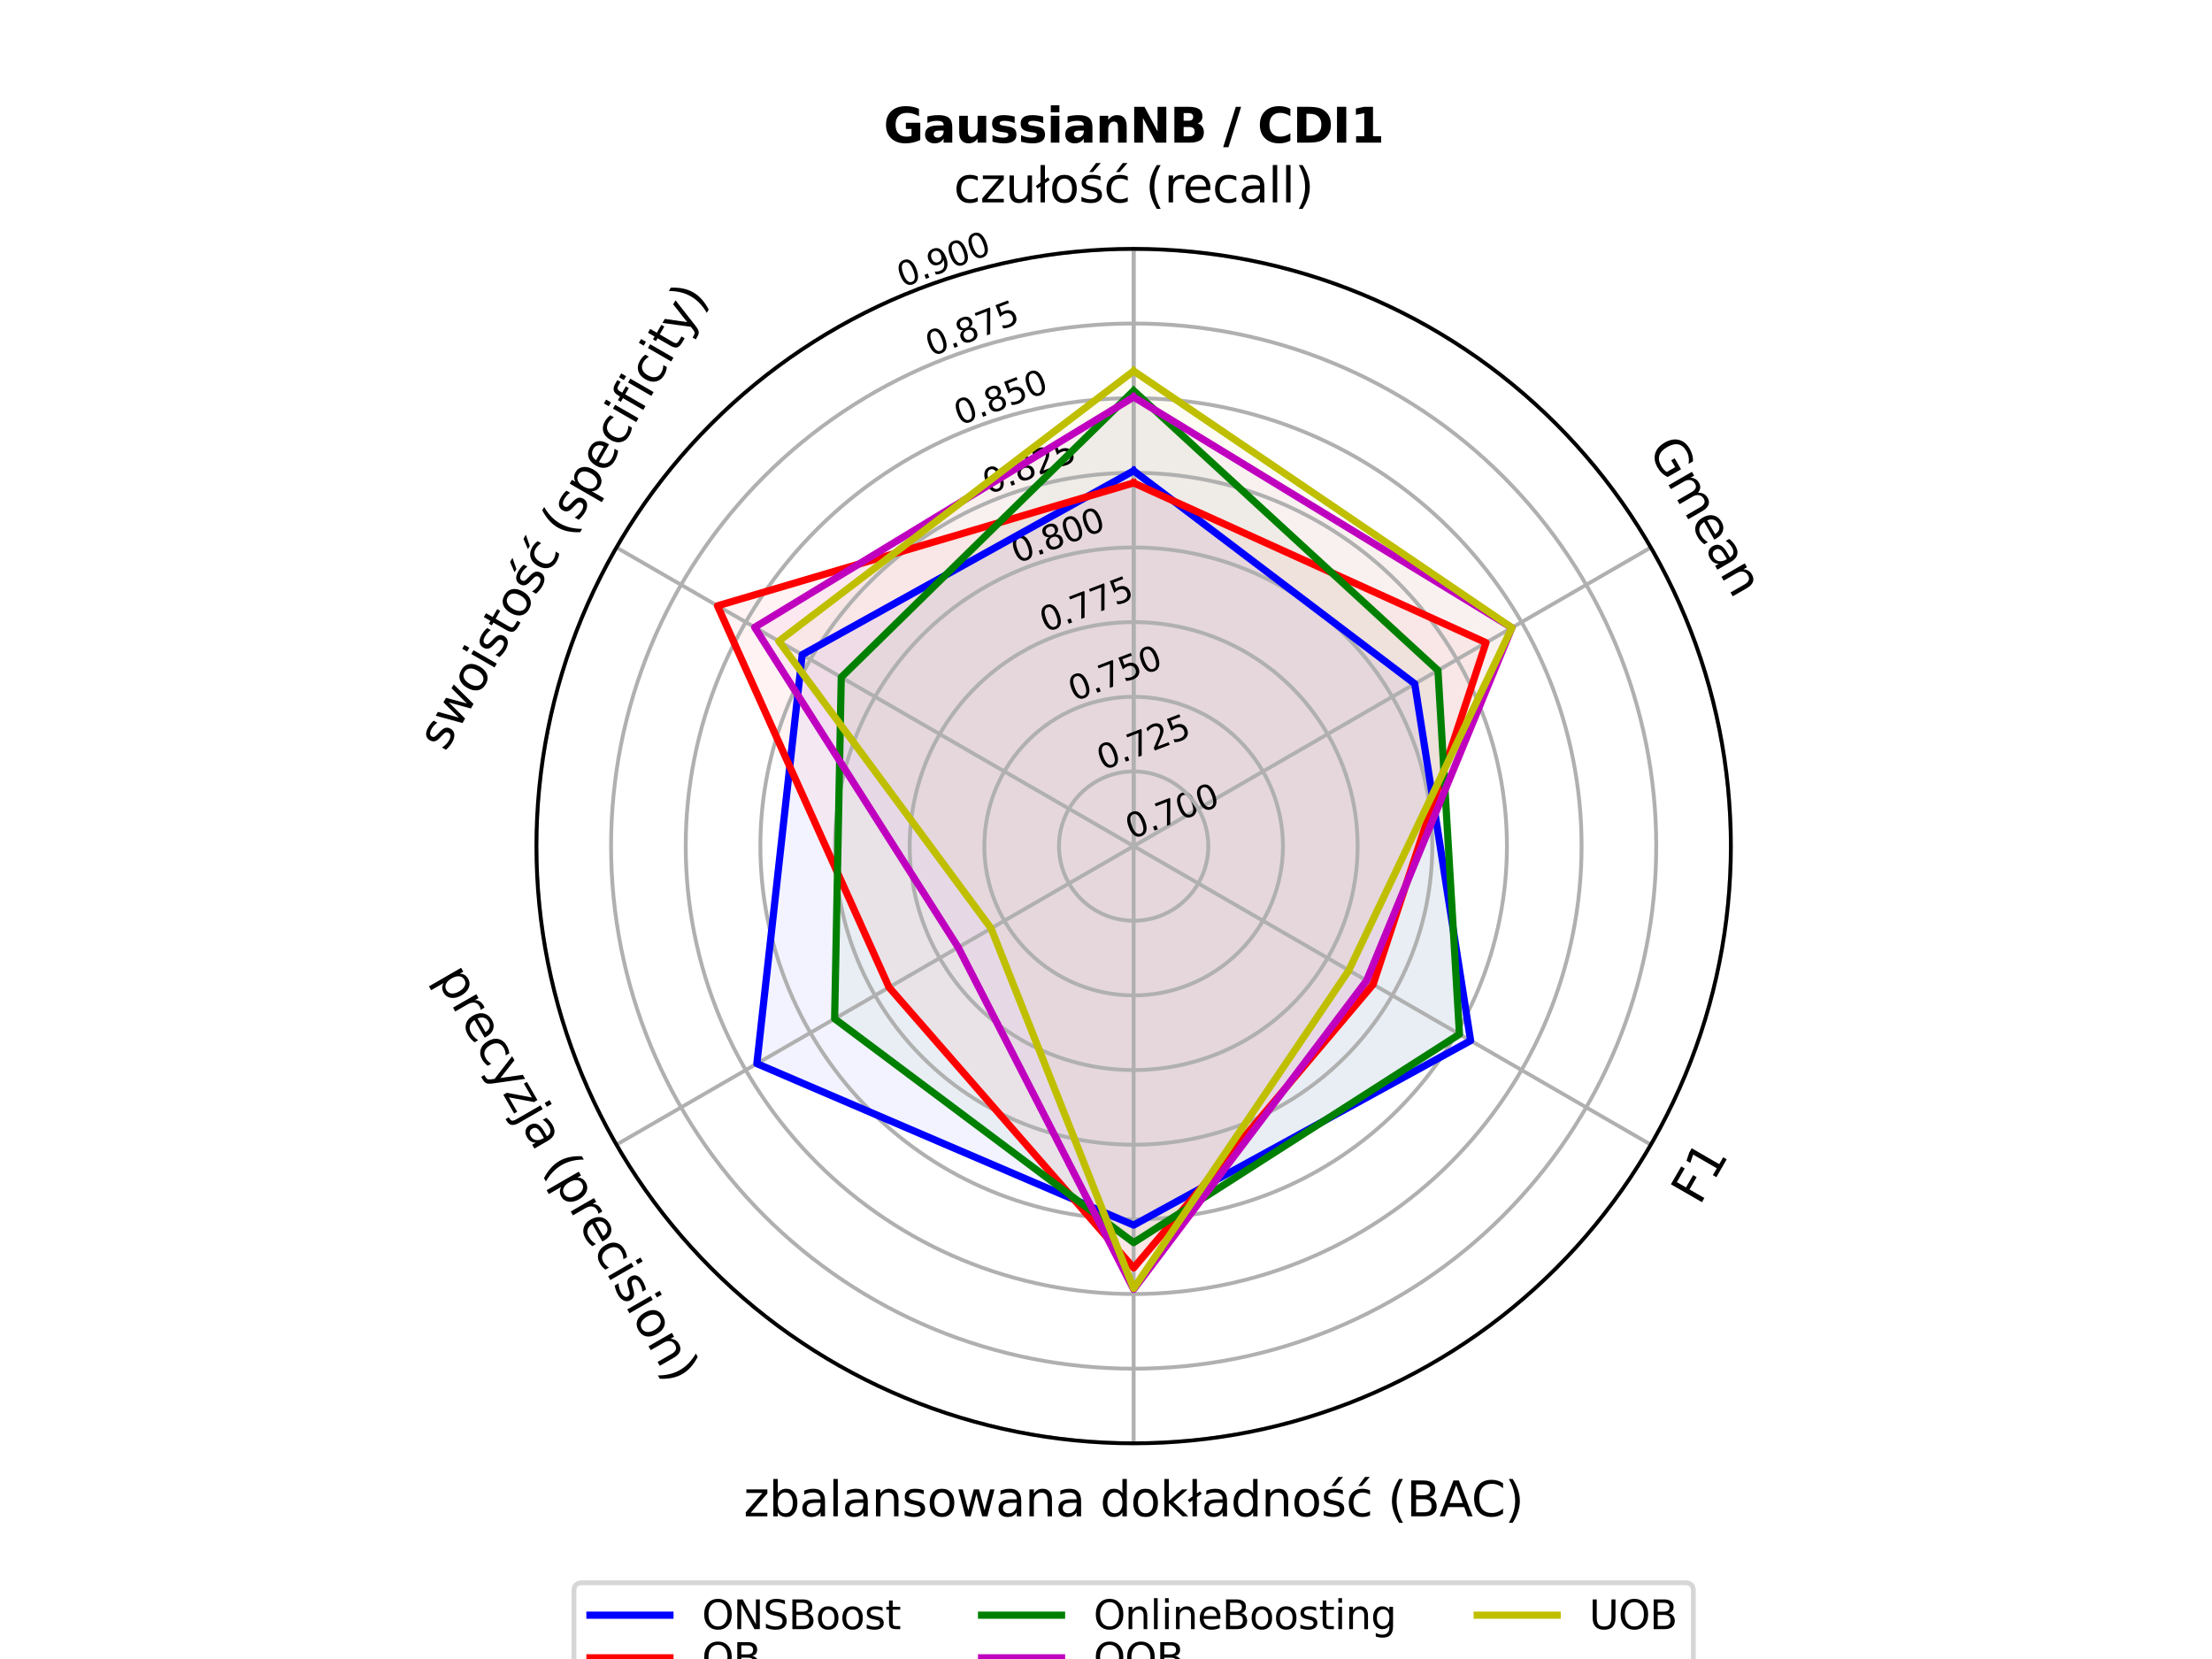 <?xml version="1.0" encoding="utf-8" standalone="no"?>
<!DOCTYPE svg PUBLIC "-//W3C//DTD SVG 1.1//EN"
  "http://www.w3.org/Graphics/SVG/1.1/DTD/svg11.dtd">
<svg xmlns:xlink="http://www.w3.org/1999/xlink" width="460.8pt" height="345.6pt" viewBox="0 0 460.8 345.6" xmlns="http://www.w3.org/2000/svg" version="1.1">
 <defs>
  <style type="text/css">*{stroke-linejoin: round; stroke-linecap: butt}</style>
 </defs>
 <g id="figure_1">
  <g id="patch_1">
   <path d="M 0 345.6 
L 460.8 345.6 
L 460.8 0 
L 0 0 
z
" style="fill: #ffffff"/>
  </g>
  <g id="axes_1">
   <g id="patch_2">
    <path d="M 360.576 176.256 
C 360.576 159.918 357.358 143.739 351.105 128.644 
C 344.853 113.55 335.688 99.833 324.135 88.281 
C 312.583 76.728 298.866 67.563 283.772 61.311 
C 268.677 55.058 252.498 51.84 236.16 51.84 
C 219.822 51.84 203.643 55.058 188.548 61.311 
C 173.454 67.563 159.737 76.728 148.185 88.281 
C 136.632 99.833 127.467 113.55 121.215 128.644 
C 114.962 143.739 111.744 159.918 111.744 176.256 
C 111.744 192.594 114.962 208.773 121.215 223.868 
C 127.467 238.962 136.632 252.679 148.185 264.231 
C 159.737 275.784 173.454 284.949 188.548 291.201 
C 203.643 297.454 219.822 300.672 236.16 300.672 
C 252.498 300.672 268.677 297.454 283.772 291.201 
C 298.866 284.949 312.583 275.784 324.135 264.231 
C 335.688 252.679 344.853 238.962 351.105 223.868 
C 357.358 208.773 360.576 192.594 360.576 176.256 
M 236.16 176.256 
C 236.16 176.256 236.16 176.256 236.16 176.256 
C 236.16 176.256 236.16 176.256 236.16 176.256 
C 236.16 176.256 236.16 176.256 236.16 176.256 
C 236.16 176.256 236.16 176.256 236.16 176.256 
C 236.16 176.256 236.16 176.256 236.16 176.256 
C 236.16 176.256 236.16 176.256 236.16 176.256 
C 236.16 176.256 236.16 176.256 236.16 176.256 
C 236.16 176.256 236.16 176.256 236.16 176.256 
C 236.16 176.256 236.16 176.256 236.16 176.256 
C 236.16 176.256 236.16 176.256 236.16 176.256 
C 236.16 176.256 236.16 176.256 236.16 176.256 
C 236.16 176.256 236.16 176.256 236.16 176.256 
C 236.16 176.256 236.16 176.256 236.16 176.256 
C 236.16 176.256 236.16 176.256 236.16 176.256 
C 236.16 176.256 236.16 176.256 236.16 176.256 
C 236.16 176.256 236.16 176.256 236.16 176.256 
z
" style="fill: #ffffff"/>
   </g>
   <g id="patch_3">
    <path d="M 236.16 98.075 
L 167.11 136.39 
L 157.67 221.572 
L 236.16 255.213 
L 306.356 216.783 
L 294.721 142.446 
L 236.16 98.075 
z
" clip-path="url(#p3cd334dd44)" style="fill: #0000ff; opacity: 0.05"/>
   </g>
   <g id="patch_4">
    <path d="M 236.16 100.601 
L 149.468 126.204 
L 185.203 205.676 
L 236.16 264.135 
L 286.047 205.058 
L 309.558 133.88 
L 236.16 100.601 
z
" clip-path="url(#p3cd334dd44)" style="fill: #ff0000; opacity: 0.05"/>
   </g>
   <g id="patch_5">
    <path d="M 236.16 81.389 
L 175.248 141.089 
L 173.868 212.22 
L 236.16 258.857 
L 304.033 215.442 
L 299.553 139.656 
L 236.16 81.389 
z
" clip-path="url(#p3cd334dd44)" style="fill: #008000; opacity: 0.05"/>
   </g>
   <g id="patch_6">
    <path d="M 236.16 82.707 
L 157.219 130.679 
L 199.614 197.356 
L 236.16 268.607 
L 284.685 204.272 
L 314.951 130.766 
L 236.16 82.707 
z
" clip-path="url(#p3cd334dd44)" style="fill: #bf00bf; opacity: 0.05"/>
   </g>
   <g id="patch_7">
    <path d="M 236.16 77.286 
L 162.232 133.574 
L 206.463 193.401 
L 236.16 268.423 
L 280.989 202.138 
L 314.957 130.763 
L 236.16 77.286 
z
" clip-path="url(#p3cd334dd44)" style="fill: #bfbf00; opacity: 0.05"/>
   </g>
   <g id="matplotlib.axis_1">
    <g id="xtick_1">
     <g id="line2d_1">
      <path d="M 236.16 176.256 
L 236.16 51.84 
" clip-path="url(#p3cd334dd44)" style="fill: none; stroke: #b0b0b0; stroke-width: 0.8; stroke-linecap: square"/>
     </g>
    </g>
    <g id="xtick_2">
     <g id="line2d_2">
      <path d="M 236.16 176.256 
L 128.413 114.048 
" clip-path="url(#p3cd334dd44)" style="fill: none; stroke: #b0b0b0; stroke-width: 0.8; stroke-linecap: square"/>
     </g>
    </g>
    <g id="xtick_3">
     <g id="line2d_3">
      <path d="M 236.16 176.256 
L 128.413 238.464 
" clip-path="url(#p3cd334dd44)" style="fill: none; stroke: #b0b0b0; stroke-width: 0.8; stroke-linecap: square"/>
     </g>
    </g>
    <g id="xtick_4">
     <g id="line2d_4">
      <path d="M 236.16 176.256 
L 236.16 300.672 
" clip-path="url(#p3cd334dd44)" style="fill: none; stroke: #b0b0b0; stroke-width: 0.8; stroke-linecap: square"/>
     </g>
    </g>
    <g id="xtick_5">
     <g id="line2d_5">
      <path d="M 236.16 176.256 
L 343.907 238.464 
" clip-path="url(#p3cd334dd44)" style="fill: none; stroke: #b0b0b0; stroke-width: 0.8; stroke-linecap: square"/>
     </g>
    </g>
    <g id="xtick_6">
     <g id="line2d_6">
      <path d="M 236.16 176.256 
L 343.907 114.048 
" clip-path="url(#p3cd334dd44)" style="fill: none; stroke: #b0b0b0; stroke-width: 0.8; stroke-linecap: square"/>
     </g>
    </g>
    <g id="xtick_7">
     <g id="line2d_7">
      <path d="M 236.16 176.256 
L 236.16 51.84 
" clip-path="url(#p3cd334dd44)" style="fill: none; stroke: #b0b0b0; stroke-width: 0.8; stroke-linecap: square"/>
     </g>
    </g>
   </g>
   <g id="matplotlib.axis_2">
    <g id="ytick_1">
     <g id="line2d_8">
      <path d="M 236.16 176.256 
C 236.16 176.256 236.16 176.256 236.16 176.256 
C 236.16 176.256 236.16 176.256 236.16 176.256 
C 236.16 176.256 236.16 176.256 236.16 176.256 
C 236.16 176.256 236.16 176.256 236.16 176.256 
C 236.16 176.256 236.16 176.256 236.16 176.256 
C 236.16 176.256 236.16 176.256 236.16 176.256 
C 236.16 176.256 236.16 176.256 236.16 176.256 
C 236.16 176.256 236.16 176.256 236.16 176.256 
C 236.16 176.256 236.16 176.256 236.16 176.256 
C 236.16 176.256 236.16 176.256 236.16 176.256 
C 236.16 176.256 236.16 176.256 236.16 176.256 
C 236.16 176.256 236.16 176.256 236.16 176.256 
C 236.16 176.256 236.16 176.256 236.16 176.256 
C 236.16 176.256 236.16 176.256 236.16 176.256 
C 236.16 176.256 236.16 176.256 236.16 176.256 
C 236.16 176.256 236.16 176.256 236.16 176.256 
" clip-path="url(#p3cd334dd44)" style="fill: none; stroke: #b0b0b0; stroke-width: 0.8; stroke-linecap: square"/>
     </g>
     <g id="text_1">
      <!-- 0.700 -->
      <g transform="translate(235.638 174.897) rotate(-21) scale(0.07 -0.07)">
       <defs>
        <path id="DejaVuSans-30" d="M 2034 4250 
Q 1547 4250 1301 3770 
Q 1056 3291 1056 2328 
Q 1056 1369 1301 889 
Q 1547 409 2034 409 
Q 2525 409 2770 889 
Q 3016 1369 3016 2328 
Q 3016 3291 2770 3770 
Q 2525 4250 2034 4250 
z
M 2034 4750 
Q 2819 4750 3233 4129 
Q 3647 3509 3647 2328 
Q 3647 1150 3233 529 
Q 2819 -91 2034 -91 
Q 1250 -91 836 529 
Q 422 1150 422 2328 
Q 422 3509 836 4129 
Q 1250 4750 2034 4750 
z
" transform="scale(0.016)"/>
        <path id="DejaVuSans-2e" d="M 684 794 
L 1344 794 
L 1344 0 
L 684 0 
L 684 794 
z
" transform="scale(0.016)"/>
        <path id="DejaVuSans-37" d="M 525 4666 
L 3525 4666 
L 3525 4397 
L 1831 0 
L 1172 0 
L 2766 4134 
L 525 4134 
L 525 4666 
z
" transform="scale(0.016)"/>
       </defs>
       <use xlink:href="#DejaVuSans-30"/>
       <use xlink:href="#DejaVuSans-2e" x="63.623"/>
       <use xlink:href="#DejaVuSans-37" x="95.41"/>
       <use xlink:href="#DejaVuSans-30" x="159.033"/>
       <use xlink:href="#DejaVuSans-30" x="222.656"/>
      </g>
     </g>
    </g>
    <g id="ytick_2">
     <g id="line2d_9">
      <path d="M 236.16 160.704 
C 234.118 160.704 232.095 161.106 230.209 161.888 
C 228.322 162.669 226.607 163.815 225.163 165.259 
C 223.719 166.703 222.573 168.418 221.792 170.305 
C 221.01 172.191 220.608 174.214 220.608 176.256 
C 220.608 178.298 221.01 180.321 221.792 182.207 
C 222.573 184.094 223.719 185.809 225.163 187.253 
C 226.607 188.697 228.322 189.843 230.209 190.624 
C 232.095 191.406 234.118 191.808 236.16 191.808 
C 238.202 191.808 240.225 191.406 242.111 190.624 
C 243.998 189.843 245.713 188.697 247.157 187.253 
C 248.601 185.809 249.747 184.094 250.528 182.207 
C 251.31 180.321 251.712 178.298 251.712 176.256 
C 251.712 174.214 251.31 172.191 250.528 170.305 
C 249.747 168.418 248.601 166.703 247.157 165.259 
C 245.713 163.815 243.998 162.669 242.111 161.888 
C 240.225 161.106 238.202 160.704 236.16 160.704 
" clip-path="url(#p3cd334dd44)" style="fill: none; stroke: #b0b0b0; stroke-width: 0.8; stroke-linecap: square"/>
     </g>
     <g id="text_2">
      <!-- 0.725 -->
      <g transform="translate(229.687 160.529) rotate(-21) scale(0.07 -0.07)">
       <defs>
        <path id="DejaVuSans-32" d="M 1228 531 
L 3431 531 
L 3431 0 
L 469 0 
L 469 531 
Q 828 903 1448 1529 
Q 2069 2156 2228 2338 
Q 2531 2678 2651 2914 
Q 2772 3150 2772 3378 
Q 2772 3750 2511 3984 
Q 2250 4219 1831 4219 
Q 1534 4219 1204 4116 
Q 875 4013 500 3803 
L 500 4441 
Q 881 4594 1212 4672 
Q 1544 4750 1819 4750 
Q 2544 4750 2975 4387 
Q 3406 4025 3406 3419 
Q 3406 3131 3298 2873 
Q 3191 2616 2906 2266 
Q 2828 2175 2409 1742 
Q 1991 1309 1228 531 
z
" transform="scale(0.016)"/>
        <path id="DejaVuSans-35" d="M 691 4666 
L 3169 4666 
L 3169 4134 
L 1269 4134 
L 1269 2991 
Q 1406 3038 1543 3061 
Q 1681 3084 1819 3084 
Q 2600 3084 3056 2656 
Q 3513 2228 3513 1497 
Q 3513 744 3044 326 
Q 2575 -91 1722 -91 
Q 1428 -91 1123 -41 
Q 819 9 494 109 
L 494 744 
Q 775 591 1075 516 
Q 1375 441 1709 441 
Q 2250 441 2565 725 
Q 2881 1009 2881 1497 
Q 2881 1984 2565 2268 
Q 2250 2553 1709 2553 
Q 1456 2553 1204 2497 
Q 953 2441 691 2322 
L 691 4666 
z
" transform="scale(0.016)"/>
       </defs>
       <use xlink:href="#DejaVuSans-30"/>
       <use xlink:href="#DejaVuSans-2e" x="63.623"/>
       <use xlink:href="#DejaVuSans-37" x="95.41"/>
       <use xlink:href="#DejaVuSans-32" x="159.033"/>
       <use xlink:href="#DejaVuSans-35" x="222.656"/>
      </g>
     </g>
    </g>
    <g id="ytick_3">
     <g id="line2d_10">
      <path d="M 236.16 145.152 
C 232.075 145.152 228.031 145.957 224.257 147.52 
C 220.483 149.083 217.054 151.374 214.166 154.262 
C 211.278 157.15 208.987 160.579 207.424 164.353 
C 205.861 168.127 205.056 172.171 205.056 176.256 
C 205.056 180.341 205.861 184.385 207.424 188.159 
C 208.987 191.933 211.278 195.362 214.166 198.25 
C 217.054 201.138 220.483 203.429 224.257 204.992 
C 228.031 206.555 232.075 207.36 236.16 207.36 
C 240.245 207.36 244.289 206.555 248.063 204.992 
C 251.837 203.429 255.266 201.138 258.154 198.25 
C 261.042 195.362 263.333 191.933 264.896 188.159 
C 266.459 184.385 267.264 180.341 267.264 176.256 
C 267.264 172.171 266.459 168.127 264.896 164.353 
C 263.333 160.579 261.042 157.15 258.154 154.262 
C 255.266 151.374 251.837 149.083 248.063 147.52 
C 244.289 145.957 240.245 145.152 236.16 145.152 
" clip-path="url(#p3cd334dd44)" style="fill: none; stroke: #b0b0b0; stroke-width: 0.8; stroke-linecap: square"/>
     </g>
     <g id="text_3">
      <!-- 0.750 -->
      <g transform="translate(223.735 146.161) rotate(-21) scale(0.07 -0.07)">
       <use xlink:href="#DejaVuSans-30"/>
       <use xlink:href="#DejaVuSans-2e" x="63.623"/>
       <use xlink:href="#DejaVuSans-37" x="95.41"/>
       <use xlink:href="#DejaVuSans-35" x="159.033"/>
       <use xlink:href="#DejaVuSans-30" x="222.656"/>
      </g>
     </g>
    </g>
    <g id="ytick_4">
     <g id="line2d_11">
      <path d="M 236.16 129.6 
C 230.033 129.6 223.966 130.807 218.306 133.151 
C 212.645 135.496 207.502 138.933 203.169 143.265 
C 198.837 147.598 195.4 152.741 193.055 158.402 
C 190.711 164.062 189.504 170.129 189.504 176.256 
C 189.504 182.383 190.711 188.45 193.055 194.11 
C 195.4 199.771 198.837 204.914 203.169 209.247 
C 207.502 213.579 212.645 217.016 218.306 219.361 
C 223.966 221.705 230.033 222.912 236.16 222.912 
C 242.287 222.912 248.354 221.705 254.014 219.361 
C 259.675 217.016 264.818 213.579 269.151 209.247 
C 273.483 204.914 276.92 199.771 279.265 194.11 
C 281.609 188.45 282.816 182.383 282.816 176.256 
C 282.816 170.129 281.609 164.062 279.265 158.402 
C 276.92 152.741 273.483 147.598 269.151 143.265 
C 264.818 138.933 259.675 135.496 254.014 133.151 
C 248.354 130.807 242.287 129.6 236.16 129.6 
" clip-path="url(#p3cd334dd44)" style="fill: none; stroke: #b0b0b0; stroke-width: 0.8; stroke-linecap: square"/>
     </g>
     <g id="text_4">
      <!-- 0.775 -->
      <g transform="translate(217.784 131.792) rotate(-21) scale(0.07 -0.07)">
       <use xlink:href="#DejaVuSans-30"/>
       <use xlink:href="#DejaVuSans-2e" x="63.623"/>
       <use xlink:href="#DejaVuSans-37" x="95.41"/>
       <use xlink:href="#DejaVuSans-37" x="159.033"/>
       <use xlink:href="#DejaVuSans-35" x="222.656"/>
      </g>
     </g>
    </g>
    <g id="ytick_5">
     <g id="line2d_12">
      <path d="M 236.16 114.048 
C 227.991 114.048 219.901 115.657 212.354 118.783 
C 204.807 121.909 197.949 126.492 192.172 132.268 
C 186.396 138.045 181.813 144.903 178.687 152.45 
C 175.561 159.997 173.952 168.087 173.952 176.256 
C 173.952 184.425 175.561 192.515 178.687 200.062 
C 181.813 207.609 186.396 214.467 192.172 220.244 
C 197.949 226.02 204.807 230.603 212.354 233.729 
C 219.901 236.855 227.991 238.464 236.16 238.464 
C 244.329 238.464 252.419 236.855 259.966 233.729 
C 267.513 230.603 274.371 226.02 280.148 220.244 
C 285.924 214.467 290.507 207.609 293.633 200.062 
C 296.759 192.515 298.368 184.425 298.368 176.256 
C 298.368 168.087 296.759 159.997 293.633 152.45 
C 290.507 144.903 285.924 138.045 280.148 132.268 
C 274.371 126.492 267.513 121.909 259.966 118.783 
C 252.419 115.657 244.329 114.048 236.16 114.048 
" clip-path="url(#p3cd334dd44)" style="fill: none; stroke: #b0b0b0; stroke-width: 0.8; stroke-linecap: square"/>
     </g>
     <g id="text_5">
      <!-- 0.800 -->
      <g transform="translate(211.832 117.424) rotate(-21) scale(0.07 -0.07)">
       <defs>
        <path id="DejaVuSans-38" d="M 2034 2216 
Q 1584 2216 1326 1975 
Q 1069 1734 1069 1313 
Q 1069 891 1326 650 
Q 1584 409 2034 409 
Q 2484 409 2743 651 
Q 3003 894 3003 1313 
Q 3003 1734 2745 1975 
Q 2488 2216 2034 2216 
z
M 1403 2484 
Q 997 2584 770 2862 
Q 544 3141 544 3541 
Q 544 4100 942 4425 
Q 1341 4750 2034 4750 
Q 2731 4750 3128 4425 
Q 3525 4100 3525 3541 
Q 3525 3141 3298 2862 
Q 3072 2584 2669 2484 
Q 3125 2378 3379 2068 
Q 3634 1759 3634 1313 
Q 3634 634 3220 271 
Q 2806 -91 2034 -91 
Q 1263 -91 848 271 
Q 434 634 434 1313 
Q 434 1759 690 2068 
Q 947 2378 1403 2484 
z
M 1172 3481 
Q 1172 3119 1398 2916 
Q 1625 2713 2034 2713 
Q 2441 2713 2670 2916 
Q 2900 3119 2900 3481 
Q 2900 3844 2670 4047 
Q 2441 4250 2034 4250 
Q 1625 4250 1398 4047 
Q 1172 3844 1172 3481 
z
" transform="scale(0.016)"/>
       </defs>
       <use xlink:href="#DejaVuSans-30"/>
       <use xlink:href="#DejaVuSans-2e" x="63.623"/>
       <use xlink:href="#DejaVuSans-38" x="95.41"/>
       <use xlink:href="#DejaVuSans-30" x="159.033"/>
       <use xlink:href="#DejaVuSans-30" x="222.656"/>
      </g>
     </g>
    </g>
    <g id="ytick_6">
     <g id="line2d_13">
      <path d="M 236.16 98.496 
C 225.949 98.496 215.837 100.507 206.403 104.415 
C 196.968 108.323 188.396 114.051 181.175 121.271 
C 173.955 128.492 168.227 137.064 164.319 146.499 
C 160.411 155.933 158.4 166.045 158.4 176.256 
C 158.4 186.467 160.411 196.579 164.319 206.013 
C 168.227 215.448 173.955 224.02 181.175 231.241 
C 188.396 238.461 196.968 244.189 206.403 248.097 
C 215.837 252.005 225.949 254.016 236.16 254.016 
C 246.371 254.016 256.483 252.005 265.917 248.097 
C 275.352 244.189 283.924 238.461 291.145 231.241 
C 298.365 224.02 304.093 215.448 308.001 206.013 
C 311.909 196.579 313.92 186.467 313.92 176.256 
C 313.92 166.045 311.909 155.933 308.001 146.499 
C 304.093 137.064 298.365 128.492 291.145 121.271 
C 283.924 114.051 275.352 108.323 265.917 104.415 
C 256.483 100.507 246.371 98.496 236.16 98.496 
" clip-path="url(#p3cd334dd44)" style="fill: none; stroke: #b0b0b0; stroke-width: 0.8; stroke-linecap: square"/>
     </g>
     <g id="text_6">
      <!-- 0.825 -->
      <g transform="translate(205.881 103.056) rotate(-21) scale(0.07 -0.07)">
       <use xlink:href="#DejaVuSans-30"/>
       <use xlink:href="#DejaVuSans-2e" x="63.623"/>
       <use xlink:href="#DejaVuSans-38" x="95.41"/>
       <use xlink:href="#DejaVuSans-32" x="159.033"/>
       <use xlink:href="#DejaVuSans-35" x="222.656"/>
      </g>
     </g>
    </g>
    <g id="ytick_7">
     <g id="line2d_14">
      <path d="M 236.16 82.944 
C 223.906 82.944 211.772 85.358 200.451 90.047 
C 189.13 94.736 178.843 101.61 170.178 110.274 
C 161.514 118.939 154.64 129.226 149.951 140.547 
C 145.262 151.868 142.848 164.002 142.848 176.256 
C 142.848 188.51 145.262 200.644 149.951 211.965 
C 154.64 223.286 161.514 233.573 170.178 242.238 
C 178.843 250.902 189.13 257.776 200.451 262.465 
C 211.772 267.154 223.906 269.568 236.16 269.568 
C 248.414 269.568 260.548 267.154 271.869 262.465 
C 283.19 257.776 293.477 250.902 302.142 242.238 
C 310.806 233.573 317.68 223.286 322.369 211.965 
C 327.058 200.644 329.472 188.51 329.472 176.256 
C 329.472 164.002 327.058 151.868 322.369 140.547 
C 317.68 129.226 310.806 118.939 302.142 110.274 
C 293.477 101.61 283.19 94.736 271.869 90.047 
C 260.548 85.358 248.414 82.944 236.16 82.944 
" clip-path="url(#p3cd334dd44)" style="fill: none; stroke: #b0b0b0; stroke-width: 0.8; stroke-linecap: square"/>
     </g>
     <g id="text_7">
      <!-- 0.850 -->
      <g transform="translate(199.929 88.688) rotate(-21) scale(0.07 -0.07)">
       <use xlink:href="#DejaVuSans-30"/>
       <use xlink:href="#DejaVuSans-2e" x="63.623"/>
       <use xlink:href="#DejaVuSans-38" x="95.41"/>
       <use xlink:href="#DejaVuSans-35" x="159.033"/>
       <use xlink:href="#DejaVuSans-30" x="222.656"/>
      </g>
     </g>
    </g>
    <g id="ytick_8">
     <g id="line2d_15">
      <path d="M 236.16 67.392 
C 221.864 67.392 207.707 70.208 194.5 75.679 
C 181.292 81.15 169.29 89.169 159.182 99.278 
C 149.073 109.386 141.054 121.388 135.583 134.596 
C 130.112 147.803 127.296 161.96 127.296 176.256 
C 127.296 190.552 130.112 204.709 135.583 217.916 
C 141.054 231.124 149.073 243.126 159.182 253.234 
C 169.29 263.343 181.292 271.362 194.5 276.833 
C 207.707 282.304 221.864 285.12 236.16 285.12 
C 250.456 285.12 264.613 282.304 277.82 276.833 
C 291.028 271.362 303.03 263.343 313.138 253.234 
C 323.247 243.126 331.266 231.124 336.737 217.916 
C 342.208 204.709 345.024 190.552 345.024 176.256 
C 345.024 161.96 342.208 147.803 336.737 134.596 
C 331.266 121.388 323.247 109.386 313.138 99.278 
C 303.03 89.169 291.028 81.15 277.82 75.679 
C 264.613 70.208 250.456 67.392 236.16 67.392 
" clip-path="url(#p3cd334dd44)" style="fill: none; stroke: #b0b0b0; stroke-width: 0.8; stroke-linecap: square"/>
     </g>
     <g id="text_8">
      <!-- 0.875 -->
      <g transform="translate(193.978 74.32) rotate(-21) scale(0.07 -0.07)">
       <use xlink:href="#DejaVuSans-30"/>
       <use xlink:href="#DejaVuSans-2e" x="63.623"/>
       <use xlink:href="#DejaVuSans-38" x="95.41"/>
       <use xlink:href="#DejaVuSans-37" x="159.033"/>
       <use xlink:href="#DejaVuSans-35" x="222.656"/>
      </g>
     </g>
    </g>
    <g id="ytick_9">
     <g id="line2d_16">
      <path d="M 236.16 51.84 
C 219.822 51.84 203.643 55.058 188.548 61.311 
C 173.454 67.563 159.737 76.728 148.185 88.281 
C 136.632 99.833 127.467 113.55 121.215 128.644 
C 114.962 143.739 111.744 159.918 111.744 176.256 
C 111.744 192.594 114.962 208.773 121.215 223.868 
C 127.467 238.962 136.632 252.679 148.185 264.231 
C 159.737 275.784 173.454 284.949 188.548 291.201 
C 203.643 297.454 219.822 300.672 236.16 300.672 
C 252.498 300.672 268.677 297.454 283.772 291.201 
C 298.866 284.949 312.583 275.784 324.135 264.231 
C 335.688 252.679 344.853 238.962 351.105 223.868 
C 357.358 208.773 360.576 192.594 360.576 176.256 
C 360.576 159.918 357.358 143.739 351.105 128.644 
C 344.853 113.55 335.688 99.833 324.135 88.281 
C 312.583 76.728 298.866 67.563 283.772 61.311 
C 268.677 55.058 252.498 51.84 236.16 51.84 
" clip-path="url(#p3cd334dd44)" style="fill: none; stroke: #b0b0b0; stroke-width: 0.8; stroke-linecap: square"/>
     </g>
     <g id="text_9">
      <!-- 0.900 -->
      <g transform="translate(188.026 59.952) rotate(-21) scale(0.07 -0.07)">
       <defs>
        <path id="DejaVuSans-39" d="M 703 97 
L 703 672 
Q 941 559 1184 500 
Q 1428 441 1663 441 
Q 2288 441 2617 861 
Q 2947 1281 2994 2138 
Q 2813 1869 2534 1725 
Q 2256 1581 1919 1581 
Q 1219 1581 811 2004 
Q 403 2428 403 3163 
Q 403 3881 828 4315 
Q 1253 4750 1959 4750 
Q 2769 4750 3195 4129 
Q 3622 3509 3622 2328 
Q 3622 1225 3098 567 
Q 2575 -91 1691 -91 
Q 1453 -91 1209 -44 
Q 966 3 703 97 
z
M 1959 2075 
Q 2384 2075 2632 2365 
Q 2881 2656 2881 3163 
Q 2881 3666 2632 3958 
Q 2384 4250 1959 4250 
Q 1534 4250 1286 3958 
Q 1038 3666 1038 3163 
Q 1038 2656 1286 2365 
Q 1534 2075 1959 2075 
z
" transform="scale(0.016)"/>
       </defs>
       <use xlink:href="#DejaVuSans-30"/>
       <use xlink:href="#DejaVuSans-2e" x="63.623"/>
       <use xlink:href="#DejaVuSans-39" x="95.41"/>
       <use xlink:href="#DejaVuSans-30" x="159.033"/>
       <use xlink:href="#DejaVuSans-30" x="222.656"/>
      </g>
     </g>
    </g>
   </g>
   <g id="line2d_17">
    <path d="M 236.16 98.075 
L 167.11 136.39 
L 157.67 221.572 
L 236.16 255.213 
L 306.356 216.783 
L 294.721 142.446 
L 236.16 98.075 
" clip-path="url(#p3cd334dd44)" style="fill: none; stroke: #0000ff; stroke-width: 1.5; stroke-linecap: square"/>
   </g>
   <g id="line2d_18">
    <path d="M 236.16 100.601 
L 149.468 126.204 
L 185.203 205.676 
L 236.16 264.135 
L 286.047 205.058 
L 309.558 133.88 
L 236.16 100.601 
" clip-path="url(#p3cd334dd44)" style="fill: none; stroke: #ff0000; stroke-width: 1.5; stroke-linecap: square"/>
   </g>
   <g id="line2d_19">
    <path d="M 236.16 81.389 
L 175.248 141.089 
L 173.868 212.22 
L 236.16 258.857 
L 304.033 215.442 
L 299.553 139.656 
L 236.16 81.389 
" clip-path="url(#p3cd334dd44)" style="fill: none; stroke: #008000; stroke-width: 1.5; stroke-linecap: square"/>
   </g>
   <g id="line2d_20">
    <path d="M 236.16 82.707 
L 157.219 130.679 
L 199.614 197.356 
L 236.16 268.607 
L 284.685 204.272 
L 314.951 130.766 
L 236.16 82.707 
" clip-path="url(#p3cd334dd44)" style="fill: none; stroke: #bf00bf; stroke-width: 1.5; stroke-linecap: square"/>
   </g>
   <g id="line2d_21">
    <path d="M 236.16 77.286 
L 162.232 133.574 
L 206.463 193.401 
L 236.16 268.423 
L 280.989 202.138 
L 314.957 130.763 
L 236.16 77.286 
" clip-path="url(#p3cd334dd44)" style="fill: none; stroke: #bfbf00; stroke-width: 1.5; stroke-linecap: square"/>
   </g>
   <g id="patch_8">
    <path d="M 236.16 51.84 
C 219.822 51.84 203.643 55.058 188.548 61.311 
C 173.454 67.563 159.737 76.728 148.185 88.281 
C 136.632 99.833 127.467 113.55 121.215 128.644 
C 114.962 143.739 111.744 159.918 111.744 176.256 
C 111.744 192.594 114.962 208.773 121.215 223.868 
C 127.467 238.962 136.632 252.679 148.185 264.231 
C 159.737 275.784 173.454 284.949 188.548 291.201 
C 203.643 297.454 219.822 300.672 236.16 300.672 
C 252.498 300.672 268.677 297.454 283.772 291.201 
C 298.866 284.949 312.583 275.784 324.135 264.231 
C 335.688 252.679 344.853 238.962 351.105 223.868 
C 357.358 208.773 360.576 192.594 360.576 176.256 
C 360.576 159.918 357.358 143.739 351.105 128.644 
C 344.853 113.55 335.688 99.833 324.135 88.281 
C 312.583 76.728 298.866 67.563 283.772 61.311 
C 268.677 55.058 252.498 51.84 236.16 51.84 
" style="fill: none; stroke: #000000; stroke-width: 0.8; stroke-linejoin: miter; stroke-linecap: square"/>
   </g>
   <g id="text_10">
    <!-- GaussianNB / CDI1 -->
    <g transform="translate(184.061 29.716) scale(0.1 -0.1)">
     <defs>
      <path id="DejaVuSans-Bold-47" d="M 4781 347 
Q 4331 128 3847 18 
Q 3363 -91 2847 -91 
Q 1681 -91 1000 561 
Q 319 1213 319 2328 
Q 319 3456 1012 4103 
Q 1706 4750 2913 4750 
Q 3378 4750 3804 4662 
Q 4231 4575 4609 4403 
L 4609 3438 
Q 4219 3659 3833 3768 
Q 3447 3878 3059 3878 
Q 2341 3878 1952 3476 
Q 1563 3075 1563 2328 
Q 1563 1588 1938 1184 
Q 2313 781 3003 781 
Q 3191 781 3352 804 
Q 3513 828 3641 878 
L 3641 1784 
L 2906 1784 
L 2906 2591 
L 4781 2591 
L 4781 347 
z
" transform="scale(0.016)"/>
      <path id="DejaVuSans-Bold-61" d="M 2106 1575 
Q 1756 1575 1579 1456 
Q 1403 1338 1403 1106 
Q 1403 894 1545 773 
Q 1688 653 1941 653 
Q 2256 653 2472 879 
Q 2688 1106 2688 1447 
L 2688 1575 
L 2106 1575 
z
M 3816 1997 
L 3816 0 
L 2688 0 
L 2688 519 
Q 2463 200 2181 54 
Q 1900 -91 1497 -91 
Q 953 -91 614 226 
Q 275 544 275 1050 
Q 275 1666 698 1953 
Q 1122 2241 2028 2241 
L 2688 2241 
L 2688 2328 
Q 2688 2594 2478 2717 
Q 2269 2841 1825 2841 
Q 1466 2841 1156 2769 
Q 847 2697 581 2553 
L 581 3406 
Q 941 3494 1303 3539 
Q 1666 3584 2028 3584 
Q 2975 3584 3395 3211 
Q 3816 2838 3816 1997 
z
" transform="scale(0.016)"/>
      <path id="DejaVuSans-Bold-75" d="M 500 1363 
L 500 3500 
L 1625 3500 
L 1625 3150 
Q 1625 2866 1622 2436 
Q 1619 2006 1619 1863 
Q 1619 1441 1641 1255 
Q 1663 1069 1716 984 
Q 1784 875 1895 815 
Q 2006 756 2150 756 
Q 2500 756 2700 1025 
Q 2900 1294 2900 1772 
L 2900 3500 
L 4019 3500 
L 4019 0 
L 2900 0 
L 2900 506 
Q 2647 200 2364 54 
Q 2081 -91 1741 -91 
Q 1134 -91 817 281 
Q 500 653 500 1363 
z
" transform="scale(0.016)"/>
      <path id="DejaVuSans-Bold-73" d="M 3272 3391 
L 3272 2541 
Q 2913 2691 2578 2766 
Q 2244 2841 1947 2841 
Q 1628 2841 1473 2761 
Q 1319 2681 1319 2516 
Q 1319 2381 1436 2309 
Q 1553 2238 1856 2203 
L 2053 2175 
Q 2913 2066 3209 1816 
Q 3506 1566 3506 1031 
Q 3506 472 3093 190 
Q 2681 -91 1863 -91 
Q 1516 -91 1145 -36 
Q 775 19 384 128 
L 384 978 
Q 719 816 1070 734 
Q 1422 653 1784 653 
Q 2113 653 2278 743 
Q 2444 834 2444 1013 
Q 2444 1163 2330 1236 
Q 2216 1309 1875 1350 
L 1678 1375 
Q 931 1469 631 1722 
Q 331 1975 331 2491 
Q 331 3047 712 3315 
Q 1094 3584 1881 3584 
Q 2191 3584 2531 3537 
Q 2872 3491 3272 3391 
z
" transform="scale(0.016)"/>
      <path id="DejaVuSans-Bold-69" d="M 538 3500 
L 1656 3500 
L 1656 0 
L 538 0 
L 538 3500 
z
M 538 4863 
L 1656 4863 
L 1656 3950 
L 538 3950 
L 538 4863 
z
" transform="scale(0.016)"/>
      <path id="DejaVuSans-Bold-6e" d="M 4056 2131 
L 4056 0 
L 2931 0 
L 2931 347 
L 2931 1631 
Q 2931 2084 2911 2256 
Q 2891 2428 2841 2509 
Q 2775 2619 2662 2680 
Q 2550 2741 2406 2741 
Q 2056 2741 1856 2470 
Q 1656 2200 1656 1722 
L 1656 0 
L 538 0 
L 538 3500 
L 1656 3500 
L 1656 2988 
Q 1909 3294 2193 3439 
Q 2478 3584 2822 3584 
Q 3428 3584 3742 3212 
Q 4056 2841 4056 2131 
z
" transform="scale(0.016)"/>
      <path id="DejaVuSans-Bold-4e" d="M 588 4666 
L 1931 4666 
L 3628 1466 
L 3628 4666 
L 4769 4666 
L 4769 0 
L 3425 0 
L 1728 3200 
L 1728 0 
L 588 0 
L 588 4666 
z
" transform="scale(0.016)"/>
      <path id="DejaVuSans-Bold-42" d="M 2456 2859 
Q 2741 2859 2887 2984 
Q 3034 3109 3034 3353 
Q 3034 3594 2887 3720 
Q 2741 3847 2456 3847 
L 1791 3847 
L 1791 2859 
L 2456 2859 
z
M 2497 819 
Q 2859 819 3042 972 
Q 3225 1125 3225 1434 
Q 3225 1738 3044 1889 
Q 2863 2041 2497 2041 
L 1791 2041 
L 1791 819 
L 2497 819 
z
M 3616 2497 
Q 4003 2384 4215 2081 
Q 4428 1778 4428 1338 
Q 4428 663 3972 331 
Q 3516 0 2584 0 
L 588 0 
L 588 4666 
L 2394 4666 
Q 3366 4666 3802 4372 
Q 4238 4078 4238 3431 
Q 4238 3091 4078 2852 
Q 3919 2613 3616 2497 
z
" transform="scale(0.016)"/>
      <path id="DejaVuSans-Bold-20" transform="scale(0.016)"/>
      <path id="DejaVuSans-Bold-2f" d="M 1644 4666 
L 2338 4666 
L 691 -594 
L 0 -594 
L 1644 4666 
z
" transform="scale(0.016)"/>
      <path id="DejaVuSans-Bold-43" d="M 4288 256 
Q 3956 84 3597 -3 
Q 3238 -91 2847 -91 
Q 1681 -91 1000 561 
Q 319 1213 319 2328 
Q 319 3447 1000 4098 
Q 1681 4750 2847 4750 
Q 3238 4750 3597 4662 
Q 3956 4575 4288 4403 
L 4288 3438 
Q 3953 3666 3628 3772 
Q 3303 3878 2944 3878 
Q 2300 3878 1931 3465 
Q 1563 3053 1563 2328 
Q 1563 1606 1931 1193 
Q 2300 781 2944 781 
Q 3303 781 3628 887 
Q 3953 994 4288 1222 
L 4288 256 
z
" transform="scale(0.016)"/>
      <path id="DejaVuSans-Bold-44" d="M 1791 3756 
L 1791 909 
L 2222 909 
Q 2959 909 3348 1275 
Q 3738 1641 3738 2338 
Q 3738 3031 3350 3393 
Q 2963 3756 2222 3756 
L 1791 3756 
z
M 588 4666 
L 1856 4666 
Q 2919 4666 3439 4514 
Q 3959 4363 4331 4000 
Q 4659 3684 4818 3271 
Q 4978 2859 4978 2338 
Q 4978 1809 4818 1395 
Q 4659 981 4331 666 
Q 3956 303 3431 151 
Q 2906 0 1856 0 
L 588 0 
L 588 4666 
z
" transform="scale(0.016)"/>
      <path id="DejaVuSans-Bold-49" d="M 588 4666 
L 1791 4666 
L 1791 0 
L 588 0 
L 588 4666 
z
" transform="scale(0.016)"/>
      <path id="DejaVuSans-Bold-31" d="M 750 831 
L 1813 831 
L 1813 3847 
L 722 3622 
L 722 4441 
L 1806 4666 
L 2950 4666 
L 2950 831 
L 4013 831 
L 4013 0 
L 750 0 
L 750 831 
z
" transform="scale(0.016)"/>
     </defs>
     <use xlink:href="#DejaVuSans-Bold-47"/>
     <use xlink:href="#DejaVuSans-Bold-61" x="82.08"/>
     <use xlink:href="#DejaVuSans-Bold-75" x="149.561"/>
     <use xlink:href="#DejaVuSans-Bold-73" x="220.752"/>
     <use xlink:href="#DejaVuSans-Bold-73" x="280.273"/>
     <use xlink:href="#DejaVuSans-Bold-69" x="339.795"/>
     <use xlink:href="#DejaVuSans-Bold-61" x="374.072"/>
     <use xlink:href="#DejaVuSans-Bold-6e" x="441.553"/>
     <use xlink:href="#DejaVuSans-Bold-4e" x="512.744"/>
     <use xlink:href="#DejaVuSans-Bold-42" x="596.436"/>
     <use xlink:href="#DejaVuSans-Bold-20" x="672.656"/>
     <use xlink:href="#DejaVuSans-Bold-2f" x="707.471"/>
     <use xlink:href="#DejaVuSans-Bold-20" x="743.994"/>
     <use xlink:href="#DejaVuSans-Bold-43" x="778.809"/>
     <use xlink:href="#DejaVuSans-Bold-44" x="852.197"/>
     <use xlink:href="#DejaVuSans-Bold-49" x="935.205"/>
     <use xlink:href="#DejaVuSans-Bold-31" x="972.412"/>
    </g>
   </g>
   <g id="text_11">
    <!-- czułość (recall) -->
    <g transform="translate(198.682 42.158) scale(0.1 -0.1)">
     <defs>
      <path id="DejaVuSans-63" d="M 3122 3366 
L 3122 2828 
Q 2878 2963 2633 3030 
Q 2388 3097 2138 3097 
Q 1578 3097 1268 2742 
Q 959 2388 959 1747 
Q 959 1106 1268 751 
Q 1578 397 2138 397 
Q 2388 397 2633 464 
Q 2878 531 3122 666 
L 3122 134 
Q 2881 22 2623 -34 
Q 2366 -91 2075 -91 
Q 1284 -91 818 406 
Q 353 903 353 1747 
Q 353 2603 823 3093 
Q 1294 3584 2113 3584 
Q 2378 3584 2631 3529 
Q 2884 3475 3122 3366 
z
" transform="scale(0.016)"/>
      <path id="DejaVuSans-7a" d="M 353 3500 
L 3084 3500 
L 3084 2975 
L 922 459 
L 3084 459 
L 3084 0 
L 275 0 
L 275 525 
L 2438 3041 
L 353 3041 
L 353 3500 
z
" transform="scale(0.016)"/>
      <path id="DejaVuSans-75" d="M 544 1381 
L 544 3500 
L 1119 3500 
L 1119 1403 
Q 1119 906 1312 657 
Q 1506 409 1894 409 
Q 2359 409 2629 706 
Q 2900 1003 2900 1516 
L 2900 3500 
L 3475 3500 
L 3475 0 
L 2900 0 
L 2900 538 
Q 2691 219 2414 64 
Q 2138 -91 1772 -91 
Q 1169 -91 856 284 
Q 544 659 544 1381 
z
M 1991 3584 
L 1991 3584 
z
" transform="scale(0.016)"/>
      <path id="DejaVuSans-142" d="M 622 4863 
L 1197 4863 
L 1197 2981 
L 1588 3263 
L 1825 2931 
L 1197 2491 
L 1197 0 
L 622 0 
L 622 2081 
L 238 1806 
L 6 2138 
L 622 2578 
L 622 4863 
z
" transform="scale(0.016)"/>
      <path id="DejaVuSans-6f" d="M 1959 3097 
Q 1497 3097 1228 2736 
Q 959 2375 959 1747 
Q 959 1119 1226 758 
Q 1494 397 1959 397 
Q 2419 397 2687 759 
Q 2956 1122 2956 1747 
Q 2956 2369 2687 2733 
Q 2419 3097 1959 3097 
z
M 1959 3584 
Q 2709 3584 3137 3096 
Q 3566 2609 3566 1747 
Q 3566 888 3137 398 
Q 2709 -91 1959 -91 
Q 1206 -91 779 398 
Q 353 888 353 1747 
Q 353 2609 779 3096 
Q 1206 3584 1959 3584 
z
" transform="scale(0.016)"/>
      <path id="DejaVuSans-15b" d="M 2242 5119 
L 2864 5119 
L 1846 3944 
L 1367 3944 
L 2242 5119 
z
M 2834 3397 
L 2834 2853 
Q 2591 2978 2328 3040 
Q 2066 3103 1784 3103 
Q 1356 3103 1142 2972 
Q 928 2841 928 2578 
Q 928 2378 1081 2264 
Q 1234 2150 1697 2047 
L 1894 2003 
Q 2506 1872 2764 1633 
Q 3022 1394 3022 966 
Q 3022 478 2636 193 
Q 2250 -91 1575 -91 
Q 1294 -91 989 -36 
Q 684 19 347 128 
L 347 722 
Q 666 556 975 473 
Q 1284 391 1588 391 
Q 1994 391 2212 530 
Q 2431 669 2431 922 
Q 2431 1156 2273 1281 
Q 2116 1406 1581 1522 
L 1381 1569 
Q 847 1681 609 1914 
Q 372 2147 372 2553 
Q 372 3047 722 3315 
Q 1072 3584 1716 3584 
Q 2034 3584 2315 3537 
Q 2597 3491 2834 3397 
z
" transform="scale(0.016)"/>
      <path id="DejaVuSans-107" d="M 3122 3366 
L 3122 2828 
Q 2878 2963 2633 3030 
Q 2388 3097 2138 3097 
Q 1578 3097 1268 2742 
Q 959 2388 959 1747 
Q 959 1106 1268 751 
Q 1578 397 2138 397 
Q 2388 397 2633 464 
Q 2878 531 3122 666 
L 3122 134 
Q 2881 22 2623 -34 
Q 2366 -91 2075 -91 
Q 1284 -91 818 406 
Q 353 903 353 1747 
Q 353 2603 823 3093 
Q 1294 3584 2113 3584 
Q 2378 3584 2631 3529 
Q 2884 3475 3122 3366 
z
M 2466 5119 
L 3088 5119 
L 2070 3944 
L 1591 3944 
L 2466 5119 
z
" transform="scale(0.016)"/>
      <path id="DejaVuSans-20" transform="scale(0.016)"/>
      <path id="DejaVuSans-28" d="M 1984 4856 
Q 1566 4138 1362 3434 
Q 1159 2731 1159 2009 
Q 1159 1288 1364 580 
Q 1569 -128 1984 -844 
L 1484 -844 
Q 1016 -109 783 600 
Q 550 1309 550 2009 
Q 550 2706 781 3412 
Q 1013 4119 1484 4856 
L 1984 4856 
z
" transform="scale(0.016)"/>
      <path id="DejaVuSans-72" d="M 2631 2963 
Q 2534 3019 2420 3045 
Q 2306 3072 2169 3072 
Q 1681 3072 1420 2755 
Q 1159 2438 1159 1844 
L 1159 0 
L 581 0 
L 581 3500 
L 1159 3500 
L 1159 2956 
Q 1341 3275 1631 3429 
Q 1922 3584 2338 3584 
Q 2397 3584 2469 3576 
Q 2541 3569 2628 3553 
L 2631 2963 
z
" transform="scale(0.016)"/>
      <path id="DejaVuSans-65" d="M 3597 1894 
L 3597 1613 
L 953 1613 
Q 991 1019 1311 708 
Q 1631 397 2203 397 
Q 2534 397 2845 478 
Q 3156 559 3463 722 
L 3463 178 
Q 3153 47 2828 -22 
Q 2503 -91 2169 -91 
Q 1331 -91 842 396 
Q 353 884 353 1716 
Q 353 2575 817 3079 
Q 1281 3584 2069 3584 
Q 2775 3584 3186 3129 
Q 3597 2675 3597 1894 
z
M 3022 2063 
Q 3016 2534 2758 2815 
Q 2500 3097 2075 3097 
Q 1594 3097 1305 2825 
Q 1016 2553 972 2059 
L 3022 2063 
z
" transform="scale(0.016)"/>
      <path id="DejaVuSans-61" d="M 2194 1759 
Q 1497 1759 1228 1600 
Q 959 1441 959 1056 
Q 959 750 1161 570 
Q 1363 391 1709 391 
Q 2188 391 2477 730 
Q 2766 1069 2766 1631 
L 2766 1759 
L 2194 1759 
z
M 3341 1997 
L 3341 0 
L 2766 0 
L 2766 531 
Q 2569 213 2275 61 
Q 1981 -91 1556 -91 
Q 1019 -91 701 211 
Q 384 513 384 1019 
Q 384 1609 779 1909 
Q 1175 2209 1959 2209 
L 2766 2209 
L 2766 2266 
Q 2766 2663 2505 2880 
Q 2244 3097 1772 3097 
Q 1472 3097 1187 3025 
Q 903 2953 641 2809 
L 641 3341 
Q 956 3463 1253 3523 
Q 1550 3584 1831 3584 
Q 2591 3584 2966 3190 
Q 3341 2797 3341 1997 
z
" transform="scale(0.016)"/>
      <path id="DejaVuSans-6c" d="M 603 4863 
L 1178 4863 
L 1178 0 
L 603 0 
L 603 4863 
z
" transform="scale(0.016)"/>
      <path id="DejaVuSans-29" d="M 513 4856 
L 1013 4856 
Q 1481 4119 1714 3412 
Q 1947 2706 1947 2009 
Q 1947 1309 1714 600 
Q 1481 -109 1013 -844 
L 513 -844 
Q 928 -128 1133 580 
Q 1338 1288 1338 2009 
Q 1338 2731 1133 3434 
Q 928 4138 513 4856 
z
" transform="scale(0.016)"/>
     </defs>
     <use xlink:href="#DejaVuSans-63"/>
     <use xlink:href="#DejaVuSans-7a" x="54.98"/>
     <use xlink:href="#DejaVuSans-75" x="107.471"/>
     <use xlink:href="#DejaVuSans-142" x="170.85"/>
     <use xlink:href="#DejaVuSans-6f" x="199.268"/>
     <use xlink:href="#DejaVuSans-15b" x="260.449"/>
     <use xlink:href="#DejaVuSans-107" x="312.549"/>
     <use xlink:href="#DejaVuSans-20" x="367.529"/>
     <use xlink:href="#DejaVuSans-28" x="399.316"/>
     <use xlink:href="#DejaVuSans-72" x="438.33"/>
     <use xlink:href="#DejaVuSans-65" x="477.193"/>
     <use xlink:href="#DejaVuSans-63" x="538.717"/>
     <use xlink:href="#DejaVuSans-61" x="593.697"/>
     <use xlink:href="#DejaVuSans-6c" x="654.977"/>
     <use xlink:href="#DejaVuSans-6c" x="682.76"/>
     <use xlink:href="#DejaVuSans-29" x="710.543"/>
    </g>
   </g>
   <g id="text_12">
    <!-- swoistość (specificity) -->
    <g transform="translate(92.795 156.775) rotate(-60) scale(0.1 -0.1)">
     <defs>
      <path id="DejaVuSans-73" d="M 2834 3397 
L 2834 2853 
Q 2591 2978 2328 3040 
Q 2066 3103 1784 3103 
Q 1356 3103 1142 2972 
Q 928 2841 928 2578 
Q 928 2378 1081 2264 
Q 1234 2150 1697 2047 
L 1894 2003 
Q 2506 1872 2764 1633 
Q 3022 1394 3022 966 
Q 3022 478 2636 193 
Q 2250 -91 1575 -91 
Q 1294 -91 989 -36 
Q 684 19 347 128 
L 347 722 
Q 666 556 975 473 
Q 1284 391 1588 391 
Q 1994 391 2212 530 
Q 2431 669 2431 922 
Q 2431 1156 2273 1281 
Q 2116 1406 1581 1522 
L 1381 1569 
Q 847 1681 609 1914 
Q 372 2147 372 2553 
Q 372 3047 722 3315 
Q 1072 3584 1716 3584 
Q 2034 3584 2315 3537 
Q 2597 3491 2834 3397 
z
" transform="scale(0.016)"/>
      <path id="DejaVuSans-77" d="M 269 3500 
L 844 3500 
L 1563 769 
L 2278 3500 
L 2956 3500 
L 3675 769 
L 4391 3500 
L 4966 3500 
L 4050 0 
L 3372 0 
L 2619 2869 
L 1863 0 
L 1184 0 
L 269 3500 
z
" transform="scale(0.016)"/>
      <path id="DejaVuSans-69" d="M 603 3500 
L 1178 3500 
L 1178 0 
L 603 0 
L 603 3500 
z
M 603 4863 
L 1178 4863 
L 1178 4134 
L 603 4134 
L 603 4863 
z
" transform="scale(0.016)"/>
      <path id="DejaVuSans-74" d="M 1172 4494 
L 1172 3500 
L 2356 3500 
L 2356 3053 
L 1172 3053 
L 1172 1153 
Q 1172 725 1289 603 
Q 1406 481 1766 481 
L 2356 481 
L 2356 0 
L 1766 0 
Q 1100 0 847 248 
Q 594 497 594 1153 
L 594 3053 
L 172 3053 
L 172 3500 
L 594 3500 
L 594 4494 
L 1172 4494 
z
" transform="scale(0.016)"/>
      <path id="DejaVuSans-70" d="M 1159 525 
L 1159 -1331 
L 581 -1331 
L 581 3500 
L 1159 3500 
L 1159 2969 
Q 1341 3281 1617 3432 
Q 1894 3584 2278 3584 
Q 2916 3584 3314 3078 
Q 3713 2572 3713 1747 
Q 3713 922 3314 415 
Q 2916 -91 2278 -91 
Q 1894 -91 1617 61 
Q 1341 213 1159 525 
z
M 3116 1747 
Q 3116 2381 2855 2742 
Q 2594 3103 2138 3103 
Q 1681 3103 1420 2742 
Q 1159 2381 1159 1747 
Q 1159 1113 1420 752 
Q 1681 391 2138 391 
Q 2594 391 2855 752 
Q 3116 1113 3116 1747 
z
" transform="scale(0.016)"/>
      <path id="DejaVuSans-66" d="M 2375 4863 
L 2375 4384 
L 1825 4384 
Q 1516 4384 1395 4259 
Q 1275 4134 1275 3809 
L 1275 3500 
L 2222 3500 
L 2222 3053 
L 1275 3053 
L 1275 0 
L 697 0 
L 697 3053 
L 147 3053 
L 147 3500 
L 697 3500 
L 697 3744 
Q 697 4328 969 4595 
Q 1241 4863 1831 4863 
L 2375 4863 
z
" transform="scale(0.016)"/>
      <path id="DejaVuSans-79" d="M 2059 -325 
Q 1816 -950 1584 -1140 
Q 1353 -1331 966 -1331 
L 506 -1331 
L 506 -850 
L 844 -850 
Q 1081 -850 1212 -737 
Q 1344 -625 1503 -206 
L 1606 56 
L 191 3500 
L 800 3500 
L 1894 763 
L 2988 3500 
L 3597 3500 
L 2059 -325 
z
" transform="scale(0.016)"/>
     </defs>
     <use xlink:href="#DejaVuSans-73"/>
     <use xlink:href="#DejaVuSans-77" x="52.1"/>
     <use xlink:href="#DejaVuSans-6f" x="133.887"/>
     <use xlink:href="#DejaVuSans-69" x="195.068"/>
     <use xlink:href="#DejaVuSans-73" x="222.852"/>
     <use xlink:href="#DejaVuSans-74" x="274.951"/>
     <use xlink:href="#DejaVuSans-6f" x="314.16"/>
     <use xlink:href="#DejaVuSans-15b" x="375.342"/>
     <use xlink:href="#DejaVuSans-107" x="427.441"/>
     <use xlink:href="#DejaVuSans-20" x="482.422"/>
     <use xlink:href="#DejaVuSans-28" x="514.209"/>
     <use xlink:href="#DejaVuSans-73" x="553.223"/>
     <use xlink:href="#DejaVuSans-70" x="605.322"/>
     <use xlink:href="#DejaVuSans-65" x="668.799"/>
     <use xlink:href="#DejaVuSans-63" x="730.322"/>
     <use xlink:href="#DejaVuSans-69" x="785.303"/>
     <use xlink:href="#DejaVuSans-66" x="813.086"/>
     <use xlink:href="#DejaVuSans-69" x="848.291"/>
     <use xlink:href="#DejaVuSans-63" x="876.074"/>
     <use xlink:href="#DejaVuSans-69" x="931.055"/>
     <use xlink:href="#DejaVuSans-74" x="958.838"/>
     <use xlink:href="#DejaVuSans-79" x="998.047"/>
     <use xlink:href="#DejaVuSans-29" x="1057.227"/>
    </g>
   </g>
   <g id="text_13">
    <!-- precyzja (precision) -->
    <g transform="translate(90.736 203.608) rotate(-300) scale(0.1 -0.1)">
     <defs>
      <path id="DejaVuSans-6a" d="M 603 3500 
L 1178 3500 
L 1178 -63 
Q 1178 -731 923 -1031 
Q 669 -1331 103 -1331 
L -116 -1331 
L -116 -844 
L 38 -844 
Q 366 -844 484 -692 
Q 603 -541 603 -63 
L 603 3500 
z
M 603 4863 
L 1178 4863 
L 1178 4134 
L 603 4134 
L 603 4863 
z
" transform="scale(0.016)"/>
      <path id="DejaVuSans-6e" d="M 3513 2113 
L 3513 0 
L 2938 0 
L 2938 2094 
Q 2938 2591 2744 2837 
Q 2550 3084 2163 3084 
Q 1697 3084 1428 2787 
Q 1159 2491 1159 1978 
L 1159 0 
L 581 0 
L 581 3500 
L 1159 3500 
L 1159 2956 
Q 1366 3272 1645 3428 
Q 1925 3584 2291 3584 
Q 2894 3584 3203 3211 
Q 3513 2838 3513 2113 
z
" transform="scale(0.016)"/>
     </defs>
     <use xlink:href="#DejaVuSans-70"/>
     <use xlink:href="#DejaVuSans-72" x="63.477"/>
     <use xlink:href="#DejaVuSans-65" x="102.34"/>
     <use xlink:href="#DejaVuSans-63" x="163.863"/>
     <use xlink:href="#DejaVuSans-79" x="218.844"/>
     <use xlink:href="#DejaVuSans-7a" x="278.023"/>
     <use xlink:href="#DejaVuSans-6a" x="330.514"/>
     <use xlink:href="#DejaVuSans-61" x="358.297"/>
     <use xlink:href="#DejaVuSans-20" x="419.576"/>
     <use xlink:href="#DejaVuSans-28" x="451.363"/>
     <use xlink:href="#DejaVuSans-70" x="490.377"/>
     <use xlink:href="#DejaVuSans-72" x="553.854"/>
     <use xlink:href="#DejaVuSans-65" x="592.717"/>
     <use xlink:href="#DejaVuSans-63" x="654.24"/>
     <use xlink:href="#DejaVuSans-69" x="709.221"/>
     <use xlink:href="#DejaVuSans-73" x="737.004"/>
     <use xlink:href="#DejaVuSans-69" x="789.104"/>
     <use xlink:href="#DejaVuSans-6f" x="816.887"/>
     <use xlink:href="#DejaVuSans-6e" x="878.068"/>
     <use xlink:href="#DejaVuSans-29" x="941.447"/>
    </g>
   </g>
   <g id="text_14">
    <!-- zbalansowana dokładność (BAC) -->
    <g transform="translate(154.921 315.873) scale(0.1 -0.1)">
     <defs>
      <path id="DejaVuSans-62" d="M 3116 1747 
Q 3116 2381 2855 2742 
Q 2594 3103 2138 3103 
Q 1681 3103 1420 2742 
Q 1159 2381 1159 1747 
Q 1159 1113 1420 752 
Q 1681 391 2138 391 
Q 2594 391 2855 752 
Q 3116 1113 3116 1747 
z
M 1159 2969 
Q 1341 3281 1617 3432 
Q 1894 3584 2278 3584 
Q 2916 3584 3314 3078 
Q 3713 2572 3713 1747 
Q 3713 922 3314 415 
Q 2916 -91 2278 -91 
Q 1894 -91 1617 61 
Q 1341 213 1159 525 
L 1159 0 
L 581 0 
L 581 4863 
L 1159 4863 
L 1159 2969 
z
" transform="scale(0.016)"/>
      <path id="DejaVuSans-64" d="M 2906 2969 
L 2906 4863 
L 3481 4863 
L 3481 0 
L 2906 0 
L 2906 525 
Q 2725 213 2448 61 
Q 2172 -91 1784 -91 
Q 1150 -91 751 415 
Q 353 922 353 1747 
Q 353 2572 751 3078 
Q 1150 3584 1784 3584 
Q 2172 3584 2448 3432 
Q 2725 3281 2906 2969 
z
M 947 1747 
Q 947 1113 1208 752 
Q 1469 391 1925 391 
Q 2381 391 2643 752 
Q 2906 1113 2906 1747 
Q 2906 2381 2643 2742 
Q 2381 3103 1925 3103 
Q 1469 3103 1208 2742 
Q 947 2381 947 1747 
z
" transform="scale(0.016)"/>
      <path id="DejaVuSans-6b" d="M 581 4863 
L 1159 4863 
L 1159 1991 
L 2875 3500 
L 3609 3500 
L 1753 1863 
L 3688 0 
L 2938 0 
L 1159 1709 
L 1159 0 
L 581 0 
L 581 4863 
z
" transform="scale(0.016)"/>
      <path id="DejaVuSans-42" d="M 1259 2228 
L 1259 519 
L 2272 519 
Q 2781 519 3026 730 
Q 3272 941 3272 1375 
Q 3272 1813 3026 2020 
Q 2781 2228 2272 2228 
L 1259 2228 
z
M 1259 4147 
L 1259 2741 
L 2194 2741 
Q 2656 2741 2882 2914 
Q 3109 3088 3109 3444 
Q 3109 3797 2882 3972 
Q 2656 4147 2194 4147 
L 1259 4147 
z
M 628 4666 
L 2241 4666 
Q 2963 4666 3353 4366 
Q 3744 4066 3744 3513 
Q 3744 3084 3544 2831 
Q 3344 2578 2956 2516 
Q 3422 2416 3680 2098 
Q 3938 1781 3938 1306 
Q 3938 681 3513 340 
Q 3088 0 2303 0 
L 628 0 
L 628 4666 
z
" transform="scale(0.016)"/>
      <path id="DejaVuSans-41" d="M 2188 4044 
L 1331 1722 
L 3047 1722 
L 2188 4044 
z
M 1831 4666 
L 2547 4666 
L 4325 0 
L 3669 0 
L 3244 1197 
L 1141 1197 
L 716 0 
L 50 0 
L 1831 4666 
z
" transform="scale(0.016)"/>
      <path id="DejaVuSans-43" d="M 4122 4306 
L 4122 3641 
Q 3803 3938 3442 4084 
Q 3081 4231 2675 4231 
Q 1875 4231 1450 3742 
Q 1025 3253 1025 2328 
Q 1025 1406 1450 917 
Q 1875 428 2675 428 
Q 3081 428 3442 575 
Q 3803 722 4122 1019 
L 4122 359 
Q 3791 134 3420 21 
Q 3050 -91 2638 -91 
Q 1578 -91 968 557 
Q 359 1206 359 2328 
Q 359 3453 968 4101 
Q 1578 4750 2638 4750 
Q 3056 4750 3426 4639 
Q 3797 4528 4122 4306 
z
" transform="scale(0.016)"/>
     </defs>
     <use xlink:href="#DejaVuSans-7a"/>
     <use xlink:href="#DejaVuSans-62" x="52.49"/>
     <use xlink:href="#DejaVuSans-61" x="115.967"/>
     <use xlink:href="#DejaVuSans-6c" x="177.246"/>
     <use xlink:href="#DejaVuSans-61" x="205.029"/>
     <use xlink:href="#DejaVuSans-6e" x="266.309"/>
     <use xlink:href="#DejaVuSans-73" x="329.688"/>
     <use xlink:href="#DejaVuSans-6f" x="381.787"/>
     <use xlink:href="#DejaVuSans-77" x="442.969"/>
     <use xlink:href="#DejaVuSans-61" x="524.756"/>
     <use xlink:href="#DejaVuSans-6e" x="586.035"/>
     <use xlink:href="#DejaVuSans-61" x="649.414"/>
     <use xlink:href="#DejaVuSans-20" x="710.693"/>
     <use xlink:href="#DejaVuSans-64" x="742.48"/>
     <use xlink:href="#DejaVuSans-6f" x="805.957"/>
     <use xlink:href="#DejaVuSans-6b" x="867.139"/>
     <use xlink:href="#DejaVuSans-142" x="925.049"/>
     <use xlink:href="#DejaVuSans-61" x="953.467"/>
     <use xlink:href="#DejaVuSans-64" x="1014.746"/>
     <use xlink:href="#DejaVuSans-6e" x="1078.223"/>
     <use xlink:href="#DejaVuSans-6f" x="1141.602"/>
     <use xlink:href="#DejaVuSans-15b" x="1202.783"/>
     <use xlink:href="#DejaVuSans-107" x="1254.883"/>
     <use xlink:href="#DejaVuSans-20" x="1309.863"/>
     <use xlink:href="#DejaVuSans-28" x="1341.65"/>
     <use xlink:href="#DejaVuSans-42" x="1380.664"/>
     <use xlink:href="#DejaVuSans-41" x="1449.268"/>
     <use xlink:href="#DejaVuSans-43" x="1515.926"/>
     <use xlink:href="#DejaVuSans-29" x="1585.75"/>
    </g>
   </g>
   <g id="text_15">
    <!-- F1 -->
    <g transform="translate(354.043 251.31) rotate(-60) scale(0.1 -0.1)">
     <defs>
      <path id="DejaVuSans-46" d="M 628 4666 
L 3309 4666 
L 3309 4134 
L 1259 4134 
L 1259 2759 
L 3109 2759 
L 3109 2228 
L 1259 2228 
L 1259 0 
L 628 0 
L 628 4666 
z
" transform="scale(0.016)"/>
      <path id="DejaVuSans-31" d="M 794 531 
L 1825 531 
L 1825 4091 
L 703 3866 
L 703 4441 
L 1819 4666 
L 2450 4666 
L 2450 531 
L 3481 531 
L 3481 0 
L 794 0 
L 794 531 
z
" transform="scale(0.016)"/>
     </defs>
     <use xlink:href="#DejaVuSans-46"/>
     <use xlink:href="#DejaVuSans-31" x="57.52"/>
    </g>
   </g>
   <g id="text_16">
    <!-- Gmean -->
    <g transform="translate(343.266 93.572) rotate(-300) scale(0.1 -0.1)">
     <defs>
      <path id="DejaVuSans-47" d="M 3809 666 
L 3809 1919 
L 2778 1919 
L 2778 2438 
L 4434 2438 
L 4434 434 
Q 4069 175 3628 42 
Q 3188 -91 2688 -91 
Q 1594 -91 976 548 
Q 359 1188 359 2328 
Q 359 3472 976 4111 
Q 1594 4750 2688 4750 
Q 3144 4750 3555 4637 
Q 3966 4525 4313 4306 
L 4313 3634 
Q 3963 3931 3569 4081 
Q 3175 4231 2741 4231 
Q 1884 4231 1454 3753 
Q 1025 3275 1025 2328 
Q 1025 1384 1454 906 
Q 1884 428 2741 428 
Q 3075 428 3337 486 
Q 3600 544 3809 666 
z
" transform="scale(0.016)"/>
      <path id="DejaVuSans-6d" d="M 3328 2828 
Q 3544 3216 3844 3400 
Q 4144 3584 4550 3584 
Q 5097 3584 5394 3201 
Q 5691 2819 5691 2113 
L 5691 0 
L 5113 0 
L 5113 2094 
Q 5113 2597 4934 2840 
Q 4756 3084 4391 3084 
Q 3944 3084 3684 2787 
Q 3425 2491 3425 1978 
L 3425 0 
L 2847 0 
L 2847 2094 
Q 2847 2600 2669 2842 
Q 2491 3084 2119 3084 
Q 1678 3084 1418 2786 
Q 1159 2488 1159 1978 
L 1159 0 
L 581 0 
L 581 3500 
L 1159 3500 
L 1159 2956 
Q 1356 3278 1631 3431 
Q 1906 3584 2284 3584 
Q 2666 3584 2933 3390 
Q 3200 3197 3328 2828 
z
" transform="scale(0.016)"/>
     </defs>
     <use xlink:href="#DejaVuSans-47"/>
     <use xlink:href="#DejaVuSans-6d" x="77.49"/>
     <use xlink:href="#DejaVuSans-65" x="174.902"/>
     <use xlink:href="#DejaVuSans-61" x="236.426"/>
     <use xlink:href="#DejaVuSans-6e" x="297.705"/>
    </g>
   </g>
   <g id="legend_1">
    <g id="patch_9">
     <path d="M 121.235 353.341 
L 351.085 353.341 
Q 352.751 353.341 352.751 351.675 
L 352.751 331.386 
Q 352.751 329.72 351.085 329.72 
L 121.235 329.72 
Q 119.569 329.72 119.569 331.386 
L 119.569 351.675 
Q 119.569 353.341 121.235 353.341 
z
" style="fill: #ffffff; opacity: 0.8; stroke: #cccccc; stroke-linejoin: miter"/>
    </g>
    <g id="line2d_22">
     <path d="M 122.901 336.466 
L 131.231 336.466 
L 139.561 336.466 
" style="fill: none; stroke: #0000ff; stroke-width: 1.5; stroke-linecap: square"/>
    </g>
    <g id="text_17">
     <!-- ONSBoost -->
     <g transform="translate(146.225 339.382) scale(0.083 -0.083)">
      <defs>
       <path id="DejaVuSans-4f" d="M 2522 4238 
Q 1834 4238 1429 3725 
Q 1025 3213 1025 2328 
Q 1025 1447 1429 934 
Q 1834 422 2522 422 
Q 3209 422 3611 934 
Q 4013 1447 4013 2328 
Q 4013 3213 3611 3725 
Q 3209 4238 2522 4238 
z
M 2522 4750 
Q 3503 4750 4090 4092 
Q 4678 3434 4678 2328 
Q 4678 1225 4090 567 
Q 3503 -91 2522 -91 
Q 1538 -91 948 565 
Q 359 1222 359 2328 
Q 359 3434 948 4092 
Q 1538 4750 2522 4750 
z
" transform="scale(0.016)"/>
       <path id="DejaVuSans-4e" d="M 628 4666 
L 1478 4666 
L 3547 763 
L 3547 4666 
L 4159 4666 
L 4159 0 
L 3309 0 
L 1241 3903 
L 1241 0 
L 628 0 
L 628 4666 
z
" transform="scale(0.016)"/>
       <path id="DejaVuSans-53" d="M 3425 4513 
L 3425 3897 
Q 3066 4069 2747 4153 
Q 2428 4238 2131 4238 
Q 1616 4238 1336 4038 
Q 1056 3838 1056 3469 
Q 1056 3159 1242 3001 
Q 1428 2844 1947 2747 
L 2328 2669 
Q 3034 2534 3370 2195 
Q 3706 1856 3706 1288 
Q 3706 609 3251 259 
Q 2797 -91 1919 -91 
Q 1588 -91 1214 -16 
Q 841 59 441 206 
L 441 856 
Q 825 641 1194 531 
Q 1563 422 1919 422 
Q 2459 422 2753 634 
Q 3047 847 3047 1241 
Q 3047 1584 2836 1778 
Q 2625 1972 2144 2069 
L 1759 2144 
Q 1053 2284 737 2584 
Q 422 2884 422 3419 
Q 422 4038 858 4394 
Q 1294 4750 2059 4750 
Q 2388 4750 2728 4690 
Q 3069 4631 3425 4513 
z
" transform="scale(0.016)"/>
      </defs>
      <use xlink:href="#DejaVuSans-4f"/>
      <use xlink:href="#DejaVuSans-4e" x="78.711"/>
      <use xlink:href="#DejaVuSans-53" x="153.516"/>
      <use xlink:href="#DejaVuSans-42" x="216.992"/>
      <use xlink:href="#DejaVuSans-6f" x="285.596"/>
      <use xlink:href="#DejaVuSans-6f" x="346.777"/>
      <use xlink:href="#DejaVuSans-73" x="407.959"/>
      <use xlink:href="#DejaVuSans-74" x="460.059"/>
     </g>
    </g>
    <g id="line2d_23">
     <path d="M 122.901 345.361 
L 131.231 345.361 
L 139.561 345.361 
" style="fill: none; stroke: #ff0000; stroke-width: 1.5; stroke-linecap: square"/>
    </g>
    <g id="text_18">
     <!-- OB -->
     <g transform="translate(146.225 348.277) scale(0.083 -0.083)">
      <use xlink:href="#DejaVuSans-4f"/>
      <use xlink:href="#DejaVuSans-42" x="78.711"/>
     </g>
    </g>
    <g id="line2d_24">
     <path d="M 204.477 336.466 
L 212.807 336.466 
L 221.137 336.466 
" style="fill: none; stroke: #008000; stroke-width: 1.5; stroke-linecap: square"/>
    </g>
    <g id="text_19">
     <!-- OnlineBoosting -->
     <g transform="translate(227.801 339.382) scale(0.083 -0.083)">
      <defs>
       <path id="DejaVuSans-67" d="M 2906 1791 
Q 2906 2416 2648 2759 
Q 2391 3103 1925 3103 
Q 1463 3103 1205 2759 
Q 947 2416 947 1791 
Q 947 1169 1205 825 
Q 1463 481 1925 481 
Q 2391 481 2648 825 
Q 2906 1169 2906 1791 
z
M 3481 434 
Q 3481 -459 3084 -895 
Q 2688 -1331 1869 -1331 
Q 1566 -1331 1297 -1286 
Q 1028 -1241 775 -1147 
L 775 -588 
Q 1028 -725 1275 -790 
Q 1522 -856 1778 -856 
Q 2344 -856 2625 -561 
Q 2906 -266 2906 331 
L 2906 616 
Q 2728 306 2450 153 
Q 2172 0 1784 0 
Q 1141 0 747 490 
Q 353 981 353 1791 
Q 353 2603 747 3093 
Q 1141 3584 1784 3584 
Q 2172 3584 2450 3431 
Q 2728 3278 2906 2969 
L 2906 3500 
L 3481 3500 
L 3481 434 
z
" transform="scale(0.016)"/>
      </defs>
      <use xlink:href="#DejaVuSans-4f"/>
      <use xlink:href="#DejaVuSans-6e" x="78.711"/>
      <use xlink:href="#DejaVuSans-6c" x="142.09"/>
      <use xlink:href="#DejaVuSans-69" x="169.873"/>
      <use xlink:href="#DejaVuSans-6e" x="197.656"/>
      <use xlink:href="#DejaVuSans-65" x="261.035"/>
      <use xlink:href="#DejaVuSans-42" x="322.559"/>
      <use xlink:href="#DejaVuSans-6f" x="391.162"/>
      <use xlink:href="#DejaVuSans-6f" x="452.344"/>
      <use xlink:href="#DejaVuSans-73" x="513.525"/>
      <use xlink:href="#DejaVuSans-74" x="565.625"/>
      <use xlink:href="#DejaVuSans-69" x="604.834"/>
      <use xlink:href="#DejaVuSans-6e" x="632.617"/>
      <use xlink:href="#DejaVuSans-67" x="695.996"/>
     </g>
    </g>
    <g id="line2d_25">
     <path d="M 204.477 345.361 
L 212.807 345.361 
L 221.137 345.361 
" style="fill: none; stroke: #bf00bf; stroke-width: 1.5; stroke-linecap: square"/>
    </g>
    <g id="text_20">
     <!-- OOB -->
     <g transform="translate(227.801 348.277) scale(0.083 -0.083)">
      <use xlink:href="#DejaVuSans-4f"/>
      <use xlink:href="#DejaVuSans-4f" x="78.711"/>
      <use xlink:href="#DejaVuSans-42" x="157.422"/>
     </g>
    </g>
    <g id="line2d_26">
     <path d="M 307.726 336.466 
L 316.056 336.466 
L 324.386 336.466 
" style="fill: none; stroke: #bfbf00; stroke-width: 1.5; stroke-linecap: square"/>
    </g>
    <g id="text_21">
     <!-- UOB -->
     <g transform="translate(331.05 339.382) scale(0.083 -0.083)">
      <defs>
       <path id="DejaVuSans-55" d="M 556 4666 
L 1191 4666 
L 1191 1831 
Q 1191 1081 1462 751 
Q 1734 422 2344 422 
Q 2950 422 3222 751 
Q 3494 1081 3494 1831 
L 3494 4666 
L 4128 4666 
L 4128 1753 
Q 4128 841 3676 375 
Q 3225 -91 2344 -91 
Q 1459 -91 1007 375 
Q 556 841 556 1753 
L 556 4666 
z
" transform="scale(0.016)"/>
      </defs>
      <use xlink:href="#DejaVuSans-55"/>
      <use xlink:href="#DejaVuSans-4f" x="73.193"/>
      <use xlink:href="#DejaVuSans-42" x="151.904"/>
     </g>
    </g>
   </g>
  </g>
 </g>
 <defs>
  <clipPath id="p3cd334dd44">
   <path d="M 360.576 176.256 
C 360.576 159.918 357.358 143.739 351.105 128.644 
C 344.853 113.55 335.688 99.833 324.135 88.281 
C 312.583 76.728 298.866 67.563 283.772 61.311 
C 268.677 55.058 252.498 51.84 236.16 51.84 
C 219.822 51.84 203.643 55.058 188.548 61.311 
C 173.454 67.563 159.737 76.728 148.185 88.281 
C 136.632 99.833 127.467 113.55 121.215 128.644 
C 114.962 143.739 111.744 159.918 111.744 176.256 
C 111.744 192.594 114.962 208.773 121.215 223.868 
C 127.467 238.962 136.632 252.679 148.185 264.231 
C 159.737 275.784 173.454 284.949 188.548 291.201 
C 203.643 297.454 219.822 300.672 236.16 300.672 
C 252.498 300.672 268.677 297.454 283.772 291.201 
C 298.866 284.949 312.583 275.784 324.135 264.231 
C 335.688 252.679 344.853 238.962 351.105 223.868 
C 357.358 208.773 360.576 192.594 360.576 176.256 
M 236.16 176.256 
C 236.16 176.256 236.16 176.256 236.16 176.256 
C 236.16 176.256 236.16 176.256 236.16 176.256 
C 236.16 176.256 236.16 176.256 236.16 176.256 
C 236.16 176.256 236.16 176.256 236.16 176.256 
C 236.16 176.256 236.16 176.256 236.16 176.256 
C 236.16 176.256 236.16 176.256 236.16 176.256 
C 236.16 176.256 236.16 176.256 236.16 176.256 
C 236.16 176.256 236.16 176.256 236.16 176.256 
C 236.16 176.256 236.16 176.256 236.16 176.256 
C 236.16 176.256 236.16 176.256 236.16 176.256 
C 236.16 176.256 236.16 176.256 236.16 176.256 
C 236.16 176.256 236.16 176.256 236.16 176.256 
C 236.16 176.256 236.16 176.256 236.16 176.256 
C 236.16 176.256 236.16 176.256 236.16 176.256 
C 236.16 176.256 236.16 176.256 236.16 176.256 
C 236.16 176.256 236.16 176.256 236.16 176.256 
z
"/>
  </clipPath>
 </defs>
</svg>
